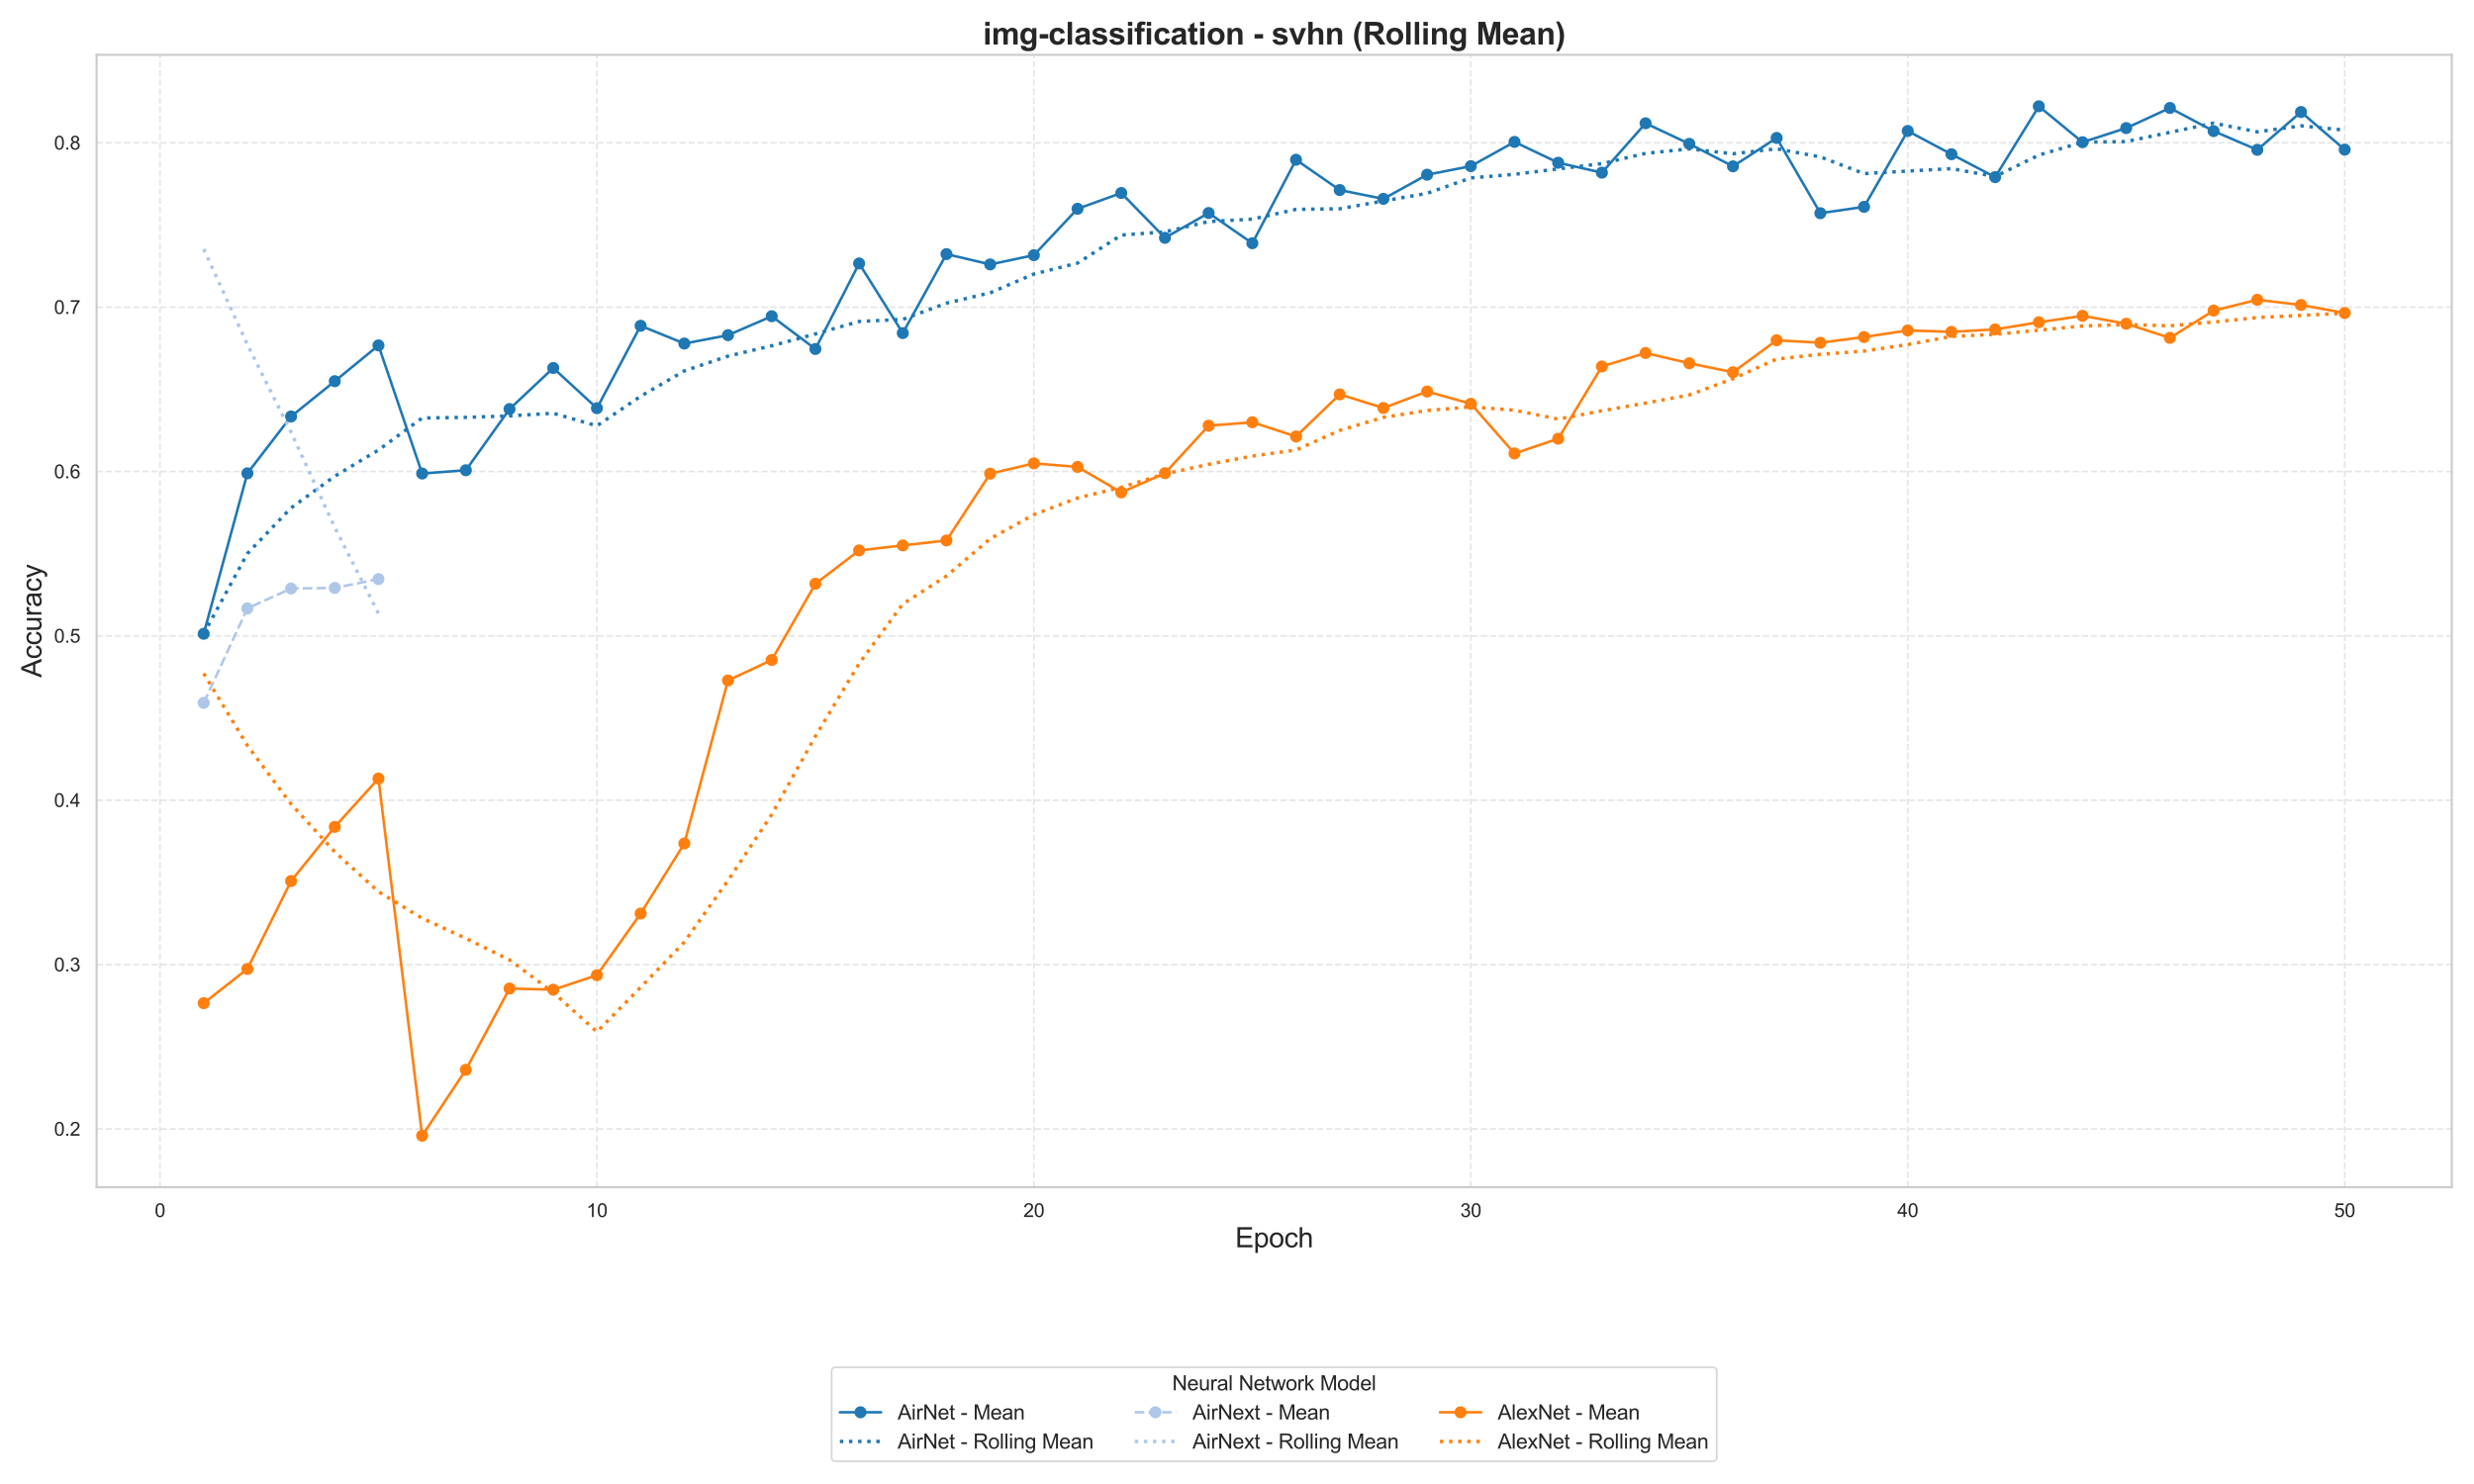 <?xml version="1.0" encoding="utf-8" standalone="no"?>
<!DOCTYPE svg PUBLIC "-//W3C//DTD SVG 1.1//EN"
  "http://www.w3.org/Graphics/SVG/1.1/DTD/svg11.dtd">
<svg xmlns:xlink="http://www.w3.org/1999/xlink" width="1440pt" height="864pt" viewBox="0 0 1440 864" xmlns="http://www.w3.org/2000/svg" version="1.1">
 <defs>
  <style type="text/css">*{stroke-linejoin: round; stroke-linecap: butt}</style>
 </defs>
 <g id="figure_1">
  <g id="patch_1">
   <path d="M 0 864 
L 1440 864 
L 1440 0 
L 0 0 
z
" style="fill: #ffffff"/>
  </g>
  <g id="axes_1">
   <g id="patch_2">
    <path d="M 56.25 691.192 
L 1427.04 691.192 
L 1427.04 31.92 
L 56.25 31.92 
z
" style="fill: #ffffff"/>
   </g>
   <g id="matplotlib.axis_1">
    <g id="xtick_1">
     <g id="line2d_1">
      <path d="M 93.127 691.192 
L 93.127 31.92 
" clip-path="url(#p798c09dd71)" style="fill: none; stroke-dasharray: 3.7,1.6; stroke-dashoffset: 0; stroke: #cccccc; stroke-opacity: 0.5"/>
     </g>
     <g id="text_1">
      <!-- 0 -->
      <g style="fill: #262626" transform="translate(90.068 708.565) scale(0.11 -0.11)">
       <defs>
        <path id="ArialMT-30" d="M 266 2259 
Q 266 3072 433 3567 
Q 600 4063 929 4331 
Q 1259 4600 1759 4600 
Q 2128 4600 2406 4451 
Q 2684 4303 2865 4023 
Q 3047 3744 3150 3342 
Q 3253 2941 3253 2259 
Q 3253 1453 3087 958 
Q 2922 463 2592 192 
Q 2263 -78 1759 -78 
Q 1097 -78 719 397 
Q 266 969 266 2259 
z
M 844 2259 
Q 844 1131 1108 757 
Q 1372 384 1759 384 
Q 2147 384 2411 759 
Q 2675 1134 2675 2259 
Q 2675 3391 2411 3762 
Q 2147 4134 1753 4134 
Q 1366 4134 1134 3806 
Q 844 3388 844 2259 
z
" transform="scale(0.016)"/>
       </defs>
       <use xlink:href="#ArialMT-30"/>
      </g>
     </g>
    </g>
    <g id="xtick_2">
     <g id="line2d_2">
      <path d="M 347.448 691.192 
L 347.448 31.92 
" clip-path="url(#p798c09dd71)" style="fill: none; stroke-dasharray: 3.7,1.6; stroke-dashoffset: 0; stroke: #cccccc; stroke-opacity: 0.5"/>
     </g>
     <g id="text_2">
      <!-- 10 -->
      <g style="fill: #262626" transform="translate(341.33 708.565) scale(0.11 -0.11)">
       <defs>
        <path id="ArialMT-31" d="M 2384 0 
L 1822 0 
L 1822 3584 
Q 1619 3391 1289 3197 
Q 959 3003 697 2906 
L 697 3450 
Q 1169 3672 1522 3987 
Q 1875 4303 2022 4600 
L 2384 4600 
L 2384 0 
z
" transform="scale(0.016)"/>
       </defs>
       <use xlink:href="#ArialMT-31"/>
       <use xlink:href="#ArialMT-30" transform="translate(55.615 0)"/>
      </g>
     </g>
    </g>
    <g id="xtick_3">
     <g id="line2d_3">
      <path d="M 601.768 691.192 
L 601.768 31.92 
" clip-path="url(#p798c09dd71)" style="fill: none; stroke-dasharray: 3.7,1.6; stroke-dashoffset: 0; stroke: #cccccc; stroke-opacity: 0.5"/>
     </g>
     <g id="text_3">
      <!-- 20 -->
      <g style="fill: #262626" transform="translate(595.651 708.565) scale(0.11 -0.11)">
       <defs>
        <path id="ArialMT-32" d="M 3222 541 
L 3222 0 
L 194 0 
Q 188 203 259 391 
Q 375 700 629 1000 
Q 884 1300 1366 1694 
Q 2113 2306 2375 2664 
Q 2638 3022 2638 3341 
Q 2638 3675 2398 3904 
Q 2159 4134 1775 4134 
Q 1369 4134 1125 3890 
Q 881 3647 878 3216 
L 300 3275 
Q 359 3922 746 4261 
Q 1134 4600 1788 4600 
Q 2447 4600 2831 4234 
Q 3216 3869 3216 3328 
Q 3216 3053 3103 2787 
Q 2991 2522 2730 2228 
Q 2469 1934 1863 1422 
Q 1356 997 1212 845 
Q 1069 694 975 541 
L 3222 541 
z
" transform="scale(0.016)"/>
       </defs>
       <use xlink:href="#ArialMT-32"/>
       <use xlink:href="#ArialMT-30" transform="translate(55.615 0)"/>
      </g>
     </g>
    </g>
    <g id="xtick_4">
     <g id="line2d_4">
      <path d="M 856.089 691.192 
L 856.089 31.92 
" clip-path="url(#p798c09dd71)" style="fill: none; stroke-dasharray: 3.7,1.6; stroke-dashoffset: 0; stroke: #cccccc; stroke-opacity: 0.5"/>
     </g>
     <g id="text_4">
      <!-- 30 -->
      <g style="fill: #262626" transform="translate(849.972 708.565) scale(0.11 -0.11)">
       <defs>
        <path id="ArialMT-33" d="M 269 1209 
L 831 1284 
Q 928 806 1161 595 
Q 1394 384 1728 384 
Q 2125 384 2398 659 
Q 2672 934 2672 1341 
Q 2672 1728 2419 1979 
Q 2166 2231 1775 2231 
Q 1616 2231 1378 2169 
L 1441 2663 
Q 1497 2656 1531 2656 
Q 1891 2656 2178 2843 
Q 2466 3031 2466 3422 
Q 2466 3731 2256 3934 
Q 2047 4138 1716 4138 
Q 1388 4138 1169 3931 
Q 950 3725 888 3313 
L 325 3413 
Q 428 3978 793 4289 
Q 1159 4600 1703 4600 
Q 2078 4600 2393 4439 
Q 2709 4278 2876 4000 
Q 3044 3722 3044 3409 
Q 3044 3113 2884 2869 
Q 2725 2625 2413 2481 
Q 2819 2388 3044 2092 
Q 3269 1797 3269 1353 
Q 3269 753 2831 336 
Q 2394 -81 1725 -81 
Q 1122 -81 723 278 
Q 325 638 269 1209 
z
" transform="scale(0.016)"/>
       </defs>
       <use xlink:href="#ArialMT-33"/>
       <use xlink:href="#ArialMT-30" transform="translate(55.615 0)"/>
      </g>
     </g>
    </g>
    <g id="xtick_5">
     <g id="line2d_5">
      <path d="M 1110.41 691.192 
L 1110.41 31.92 
" clip-path="url(#p798c09dd71)" style="fill: none; stroke-dasharray: 3.7,1.6; stroke-dashoffset: 0; stroke: #cccccc; stroke-opacity: 0.5"/>
     </g>
     <g id="text_5">
      <!-- 40 -->
      <g style="fill: #262626" transform="translate(1104.293 708.565) scale(0.11 -0.11)">
       <defs>
        <path id="ArialMT-34" d="M 2069 0 
L 2069 1097 
L 81 1097 
L 81 1613 
L 2172 4581 
L 2631 4581 
L 2631 1613 
L 3250 1613 
L 3250 1097 
L 2631 1097 
L 2631 0 
L 2069 0 
z
M 2069 1613 
L 2069 3678 
L 634 1613 
L 2069 1613 
z
" transform="scale(0.016)"/>
       </defs>
       <use xlink:href="#ArialMT-34"/>
       <use xlink:href="#ArialMT-30" transform="translate(55.615 0)"/>
      </g>
     </g>
    </g>
    <g id="xtick_6">
     <g id="line2d_6">
      <path d="M 1364.731 691.192 
L 1364.731 31.92 
" clip-path="url(#p798c09dd71)" style="fill: none; stroke-dasharray: 3.7,1.6; stroke-dashoffset: 0; stroke: #cccccc; stroke-opacity: 0.5"/>
     </g>
     <g id="text_6">
      <!-- 50 -->
      <g style="fill: #262626" transform="translate(1358.614 708.565) scale(0.11 -0.11)">
       <defs>
        <path id="ArialMT-35" d="M 266 1200 
L 856 1250 
Q 922 819 1161 601 
Q 1400 384 1738 384 
Q 2144 384 2425 690 
Q 2706 997 2706 1503 
Q 2706 1984 2436 2262 
Q 2166 2541 1728 2541 
Q 1456 2541 1237 2417 
Q 1019 2294 894 2097 
L 366 2166 
L 809 4519 
L 3088 4519 
L 3088 3981 
L 1259 3981 
L 1013 2750 
Q 1425 3038 1878 3038 
Q 2478 3038 2890 2622 
Q 3303 2206 3303 1553 
Q 3303 931 2941 478 
Q 2500 -78 1738 -78 
Q 1113 -78 717 272 
Q 322 622 266 1200 
z
" transform="scale(0.016)"/>
       </defs>
       <use xlink:href="#ArialMT-35"/>
       <use xlink:href="#ArialMT-30" transform="translate(55.615 0)"/>
      </g>
     </g>
    </g>
    <g id="text_7">
     <!-- Epoch -->
     <g style="fill: #262626" transform="translate(718.962 726.204) scale(0.16 -0.16)">
      <defs>
       <path id="ArialMT-45" d="M 506 0 
L 506 4581 
L 3819 4581 
L 3819 4041 
L 1113 4041 
L 1113 2638 
L 3647 2638 
L 3647 2100 
L 1113 2100 
L 1113 541 
L 3925 541 
L 3925 0 
L 506 0 
z
" transform="scale(0.016)"/>
       <path id="ArialMT-70" d="M 422 -1272 
L 422 3319 
L 934 3319 
L 934 2888 
Q 1116 3141 1344 3267 
Q 1572 3394 1897 3394 
Q 2322 3394 2647 3175 
Q 2972 2956 3137 2557 
Q 3303 2159 3303 1684 
Q 3303 1175 3120 767 
Q 2938 359 2589 142 
Q 2241 -75 1856 -75 
Q 1575 -75 1351 44 
Q 1128 163 984 344 
L 984 -1272 
L 422 -1272 
z
M 931 1641 
Q 931 1000 1190 694 
Q 1450 388 1819 388 
Q 2194 388 2461 705 
Q 2728 1022 2728 1688 
Q 2728 2322 2467 2637 
Q 2206 2953 1844 2953 
Q 1484 2953 1207 2617 
Q 931 2281 931 1641 
z
" transform="scale(0.016)"/>
       <path id="ArialMT-6f" d="M 213 1659 
Q 213 2581 725 3025 
Q 1153 3394 1769 3394 
Q 2453 3394 2887 2945 
Q 3322 2497 3322 1706 
Q 3322 1066 3130 698 
Q 2938 331 2570 128 
Q 2203 -75 1769 -75 
Q 1072 -75 642 372 
Q 213 819 213 1659 
z
M 791 1659 
Q 791 1022 1069 705 
Q 1347 388 1769 388 
Q 2188 388 2466 706 
Q 2744 1025 2744 1678 
Q 2744 2294 2464 2611 
Q 2184 2928 1769 2928 
Q 1347 2928 1069 2612 
Q 791 2297 791 1659 
z
" transform="scale(0.016)"/>
       <path id="ArialMT-63" d="M 2588 1216 
L 3141 1144 
Q 3050 572 2676 248 
Q 2303 -75 1759 -75 
Q 1078 -75 664 370 
Q 250 816 250 1647 
Q 250 2184 428 2587 
Q 606 2991 970 3192 
Q 1334 3394 1763 3394 
Q 2303 3394 2647 3120 
Q 2991 2847 3088 2344 
L 2541 2259 
Q 2463 2594 2264 2762 
Q 2066 2931 1784 2931 
Q 1359 2931 1093 2626 
Q 828 2322 828 1663 
Q 828 994 1084 691 
Q 1341 388 1753 388 
Q 2084 388 2306 591 
Q 2528 794 2588 1216 
z
" transform="scale(0.016)"/>
       <path id="ArialMT-68" d="M 422 0 
L 422 4581 
L 984 4581 
L 984 2938 
Q 1378 3394 1978 3394 
Q 2347 3394 2619 3248 
Q 2891 3103 3008 2847 
Q 3125 2591 3125 2103 
L 3125 0 
L 2563 0 
L 2563 2103 
Q 2563 2525 2380 2717 
Q 2197 2909 1863 2909 
Q 1613 2909 1392 2779 
Q 1172 2650 1078 2428 
Q 984 2206 984 1816 
L 984 0 
L 422 0 
z
" transform="scale(0.016)"/>
      </defs>
      <use xlink:href="#ArialMT-45"/>
      <use xlink:href="#ArialMT-70" transform="translate(66.699 0)"/>
      <use xlink:href="#ArialMT-6f" transform="translate(122.314 0)"/>
      <use xlink:href="#ArialMT-63" transform="translate(177.93 0)"/>
      <use xlink:href="#ArialMT-68" transform="translate(227.93 0)"/>
     </g>
    </g>
   </g>
   <g id="matplotlib.axis_2">
    <g id="ytick_1">
     <g id="line2d_7">
      <path d="M 56.25 657.277 
L 1427.04 657.277 
" clip-path="url(#p798c09dd71)" style="fill: none; stroke-dasharray: 3.7,1.6; stroke-dashoffset: 0; stroke: #cccccc; stroke-opacity: 0.5"/>
     </g>
     <g id="text_8">
      <!-- 0.2 -->
      <g style="fill: #262626" transform="translate(31.46 661.214) scale(0.11 -0.11)">
       <defs>
        <path id="ArialMT-2e" d="M 581 0 
L 581 641 
L 1222 641 
L 1222 0 
L 581 0 
z
" transform="scale(0.016)"/>
       </defs>
       <use xlink:href="#ArialMT-30"/>
       <use xlink:href="#ArialMT-2e" transform="translate(55.615 0)"/>
       <use xlink:href="#ArialMT-32" transform="translate(83.398 0)"/>
      </g>
     </g>
    </g>
    <g id="ytick_2">
     <g id="line2d_8">
      <path d="M 56.25 561.586 
L 1427.04 561.586 
" clip-path="url(#p798c09dd71)" style="fill: none; stroke-dasharray: 3.7,1.6; stroke-dashoffset: 0; stroke: #cccccc; stroke-opacity: 0.5"/>
     </g>
     <g id="text_9">
      <!-- 0.3 -->
      <g style="fill: #262626" transform="translate(31.46 565.523) scale(0.11 -0.11)">
       <use xlink:href="#ArialMT-30"/>
       <use xlink:href="#ArialMT-2e" transform="translate(55.615 0)"/>
       <use xlink:href="#ArialMT-33" transform="translate(83.398 0)"/>
      </g>
     </g>
    </g>
    <g id="ytick_3">
     <g id="line2d_9">
      <path d="M 56.25 465.895 
L 1427.04 465.895 
" clip-path="url(#p798c09dd71)" style="fill: none; stroke-dasharray: 3.7,1.6; stroke-dashoffset: 0; stroke: #cccccc; stroke-opacity: 0.5"/>
     </g>
     <g id="text_10">
      <!-- 0.4 -->
      <g style="fill: #262626" transform="translate(31.46 469.831) scale(0.11 -0.11)">
       <use xlink:href="#ArialMT-30"/>
       <use xlink:href="#ArialMT-2e" transform="translate(55.615 0)"/>
       <use xlink:href="#ArialMT-34" transform="translate(83.398 0)"/>
      </g>
     </g>
    </g>
    <g id="ytick_4">
     <g id="line2d_10">
      <path d="M 56.25 370.203 
L 1427.04 370.203 
" clip-path="url(#p798c09dd71)" style="fill: none; stroke-dasharray: 3.7,1.6; stroke-dashoffset: 0; stroke: #cccccc; stroke-opacity: 0.5"/>
     </g>
     <g id="text_11">
      <!-- 0.5 -->
      <g style="fill: #262626" transform="translate(31.46 374.14) scale(0.11 -0.11)">
       <use xlink:href="#ArialMT-30"/>
       <use xlink:href="#ArialMT-2e" transform="translate(55.615 0)"/>
       <use xlink:href="#ArialMT-35" transform="translate(83.398 0)"/>
      </g>
     </g>
    </g>
    <g id="ytick_5">
     <g id="line2d_11">
      <path d="M 56.25 274.512 
L 1427.04 274.512 
" clip-path="url(#p798c09dd71)" style="fill: none; stroke-dasharray: 3.7,1.6; stroke-dashoffset: 0; stroke: #cccccc; stroke-opacity: 0.5"/>
     </g>
     <g id="text_12">
      <!-- 0.6 -->
      <g style="fill: #262626" transform="translate(31.46 278.449) scale(0.11 -0.11)">
       <defs>
        <path id="ArialMT-36" d="M 3184 3459 
L 2625 3416 
Q 2550 3747 2413 3897 
Q 2184 4138 1850 4138 
Q 1581 4138 1378 3988 
Q 1113 3794 959 3422 
Q 806 3050 800 2363 
Q 1003 2672 1297 2822 
Q 1591 2972 1913 2972 
Q 2475 2972 2870 2558 
Q 3266 2144 3266 1488 
Q 3266 1056 3080 686 
Q 2894 316 2569 119 
Q 2244 -78 1831 -78 
Q 1128 -78 684 439 
Q 241 956 241 2144 
Q 241 3472 731 4075 
Q 1159 4600 1884 4600 
Q 2425 4600 2770 4297 
Q 3116 3994 3184 3459 
z
M 888 1484 
Q 888 1194 1011 928 
Q 1134 663 1356 523 
Q 1578 384 1822 384 
Q 2178 384 2434 671 
Q 2691 959 2691 1453 
Q 2691 1928 2437 2201 
Q 2184 2475 1800 2475 
Q 1419 2475 1153 2201 
Q 888 1928 888 1484 
z
" transform="scale(0.016)"/>
       </defs>
       <use xlink:href="#ArialMT-30"/>
       <use xlink:href="#ArialMT-2e" transform="translate(55.615 0)"/>
       <use xlink:href="#ArialMT-36" transform="translate(83.398 0)"/>
      </g>
     </g>
    </g>
    <g id="ytick_6">
     <g id="line2d_12">
      <path d="M 56.25 178.821 
L 1427.04 178.821 
" clip-path="url(#p798c09dd71)" style="fill: none; stroke-dasharray: 3.7,1.6; stroke-dashoffset: 0; stroke: #cccccc; stroke-opacity: 0.5"/>
     </g>
     <g id="text_13">
      <!-- 0.7 -->
      <g style="fill: #262626" transform="translate(31.46 182.758) scale(0.11 -0.11)">
       <defs>
        <path id="ArialMT-37" d="M 303 3981 
L 303 4522 
L 3269 4522 
L 3269 4084 
Q 2831 3619 2401 2847 
Q 1972 2075 1738 1259 
Q 1569 684 1522 0 
L 944 0 
Q 953 541 1156 1306 
Q 1359 2072 1739 2783 
Q 2119 3494 2547 3981 
L 303 3981 
z
" transform="scale(0.016)"/>
       </defs>
       <use xlink:href="#ArialMT-30"/>
       <use xlink:href="#ArialMT-2e" transform="translate(55.615 0)"/>
       <use xlink:href="#ArialMT-37" transform="translate(83.398 0)"/>
      </g>
     </g>
    </g>
    <g id="ytick_7">
     <g id="line2d_13">
      <path d="M 56.25 83.13 
L 1427.04 83.13 
" clip-path="url(#p798c09dd71)" style="fill: none; stroke-dasharray: 3.7,1.6; stroke-dashoffset: 0; stroke: #cccccc; stroke-opacity: 0.5"/>
     </g>
     <g id="text_14">
      <!-- 0.8 -->
      <g style="fill: #262626" transform="translate(31.46 87.067) scale(0.11 -0.11)">
       <defs>
        <path id="ArialMT-38" d="M 1131 2484 
Q 781 2613 612 2850 
Q 444 3088 444 3419 
Q 444 3919 803 4259 
Q 1163 4600 1759 4600 
Q 2359 4600 2725 4251 
Q 3091 3903 3091 3403 
Q 3091 3084 2923 2848 
Q 2756 2613 2416 2484 
Q 2838 2347 3058 2040 
Q 3278 1734 3278 1309 
Q 3278 722 2862 322 
Q 2447 -78 1769 -78 
Q 1091 -78 675 323 
Q 259 725 259 1325 
Q 259 1772 486 2073 
Q 713 2375 1131 2484 
z
M 1019 3438 
Q 1019 3113 1228 2906 
Q 1438 2700 1772 2700 
Q 2097 2700 2305 2904 
Q 2513 3109 2513 3406 
Q 2513 3716 2298 3927 
Q 2084 4138 1766 4138 
Q 1444 4138 1231 3931 
Q 1019 3725 1019 3438 
z
M 838 1322 
Q 838 1081 952 856 
Q 1066 631 1291 507 
Q 1516 384 1775 384 
Q 2178 384 2440 643 
Q 2703 903 2703 1303 
Q 2703 1709 2433 1975 
Q 2163 2241 1756 2241 
Q 1359 2241 1098 1978 
Q 838 1716 838 1322 
z
" transform="scale(0.016)"/>
       </defs>
       <use xlink:href="#ArialMT-30"/>
       <use xlink:href="#ArialMT-2e" transform="translate(55.615 0)"/>
       <use xlink:href="#ArialMT-38" transform="translate(83.398 0)"/>
      </g>
     </g>
    </g>
    <g id="text_15">
     <!-- Accuracy -->
     <g style="fill: #262626" transform="translate(24.093 394.453) rotate(-90) scale(0.16 -0.16)">
      <defs>
       <path id="ArialMT-41" d="M -9 0 
L 1750 4581 
L 2403 4581 
L 4278 0 
L 3588 0 
L 3053 1388 
L 1138 1388 
L 634 0 
L -9 0 
z
M 1313 1881 
L 2866 1881 
L 2388 3150 
Q 2169 3728 2063 4100 
Q 1975 3659 1816 3225 
L 1313 1881 
z
" transform="scale(0.016)"/>
       <path id="ArialMT-75" d="M 2597 0 
L 2597 488 
Q 2209 -75 1544 -75 
Q 1250 -75 995 37 
Q 741 150 617 320 
Q 494 491 444 738 
Q 409 903 409 1263 
L 409 3319 
L 972 3319 
L 972 1478 
Q 972 1038 1006 884 
Q 1059 663 1231 536 
Q 1403 409 1656 409 
Q 1909 409 2131 539 
Q 2353 669 2445 892 
Q 2538 1116 2538 1541 
L 2538 3319 
L 3100 3319 
L 3100 0 
L 2597 0 
z
" transform="scale(0.016)"/>
       <path id="ArialMT-72" d="M 416 0 
L 416 3319 
L 922 3319 
L 922 2816 
Q 1116 3169 1280 3281 
Q 1444 3394 1641 3394 
Q 1925 3394 2219 3213 
L 2025 2691 
Q 1819 2813 1613 2813 
Q 1428 2813 1281 2702 
Q 1134 2591 1072 2394 
Q 978 2094 978 1738 
L 978 0 
L 416 0 
z
" transform="scale(0.016)"/>
       <path id="ArialMT-61" d="M 2588 409 
Q 2275 144 1986 34 
Q 1697 -75 1366 -75 
Q 819 -75 525 192 
Q 231 459 231 875 
Q 231 1119 342 1320 
Q 453 1522 633 1644 
Q 813 1766 1038 1828 
Q 1203 1872 1538 1913 
Q 2219 1994 2541 2106 
Q 2544 2222 2544 2253 
Q 2544 2597 2384 2738 
Q 2169 2928 1744 2928 
Q 1347 2928 1158 2789 
Q 969 2650 878 2297 
L 328 2372 
Q 403 2725 575 2942 
Q 747 3159 1072 3276 
Q 1397 3394 1825 3394 
Q 2250 3394 2515 3294 
Q 2781 3194 2906 3042 
Q 3031 2891 3081 2659 
Q 3109 2516 3109 2141 
L 3109 1391 
Q 3109 606 3145 398 
Q 3181 191 3288 0 
L 2700 0 
Q 2613 175 2588 409 
z
M 2541 1666 
Q 2234 1541 1622 1453 
Q 1275 1403 1131 1340 
Q 988 1278 909 1158 
Q 831 1038 831 891 
Q 831 666 1001 516 
Q 1172 366 1500 366 
Q 1825 366 2078 508 
Q 2331 650 2450 897 
Q 2541 1088 2541 1459 
L 2541 1666 
z
" transform="scale(0.016)"/>
       <path id="ArialMT-79" d="M 397 -1278 
L 334 -750 
Q 519 -800 656 -800 
Q 844 -800 956 -737 
Q 1069 -675 1141 -563 
Q 1194 -478 1313 -144 
Q 1328 -97 1363 -6 
L 103 3319 
L 709 3319 
L 1400 1397 
Q 1534 1031 1641 628 
Q 1738 1016 1872 1384 
L 2581 3319 
L 3144 3319 
L 1881 -56 
Q 1678 -603 1566 -809 
Q 1416 -1088 1222 -1217 
Q 1028 -1347 759 -1347 
Q 597 -1347 397 -1278 
z
" transform="scale(0.016)"/>
      </defs>
      <use xlink:href="#ArialMT-41"/>
      <use xlink:href="#ArialMT-63" transform="translate(66.699 0)"/>
      <use xlink:href="#ArialMT-63" transform="translate(116.699 0)"/>
      <use xlink:href="#ArialMT-75" transform="translate(166.699 0)"/>
      <use xlink:href="#ArialMT-72" transform="translate(222.314 0)"/>
      <use xlink:href="#ArialMT-61" transform="translate(255.615 0)"/>
      <use xlink:href="#ArialMT-63" transform="translate(311.23 0)"/>
      <use xlink:href="#ArialMT-79" transform="translate(361.23 0)"/>
     </g>
    </g>
   </g>
   <g id="line2d_14">
    <path d="M 118.559 369.001 
L 143.991 275.577 
L 169.423 242.47 
L 194.855 221.946 
L 220.287 201.103 
L 245.719 275.696 
L 271.151 273.784 
L 296.583 238.147 
L 322.015 214.253 
L 347.448 237.669 
L 372.88 189.661 
L 398.312 200.009 
L 423.744 195.138 
L 449.176 184.111 
L 474.608 203.189 
L 500.04 153.38 
L 525.472 193.925 
L 550.904 147.94 
L 576.336 153.95 
L 601.768 148.565 
L 627.201 121.547 
L 652.633 112.375 
L 678.065 138.456 
L 703.497 124.01 
L 728.929 141.617 
L 754.361 93.022 
L 779.793 110.648 
L 805.225 115.776 
L 830.657 101.715 
L 856.089 96.734 
L 881.522 82.619 
L 906.954 94.749 
L 932.386 100.521 
L 957.818 71.775 
L 983.25 83.74 
L 1008.682 96.845 
L 1034.114 80.303 
L 1059.546 124.12 
L 1084.978 120.426 
L 1110.41 76.26 
L 1135.842 89.787 
L 1161.275 103.131 
L 1186.707 61.887 
L 1212.139 82.803 
L 1237.571 74.569 
L 1263.003 62.861 
L 1288.435 76.333 
L 1313.867 87.232 
L 1339.299 65.214 
L 1364.731 87.104 
" clip-path="url(#p798c09dd71)" style="fill: none; stroke: #1f77b4; stroke-width: 1.5; stroke-linecap: round"/>
    <defs>
     <path id="m7752c889ad" d="M 0 3 
C 0.796 3 1.559 2.684 2.121 2.121 
C 2.684 1.559 3 0.796 3 0 
C 3 -0.796 2.684 -1.559 2.121 -2.121 
C 1.559 -2.684 0.796 -3 0 -3 
C -0.796 -3 -1.559 -2.684 -2.121 -2.121 
C -2.684 -1.559 -3 -0.796 -3 0 
C -3 0.796 -2.684 1.559 -2.121 2.121 
C -1.559 2.684 -0.796 3 0 3 
z
" style="stroke: #1f77b4"/>
    </defs>
    <g clip-path="url(#p798c09dd71)">
     <use xlink:href="#m7752c889ad" x="118.559" y="369.001" style="fill: #1f77b4; stroke: #1f77b4"/>
     <use xlink:href="#m7752c889ad" x="143.991" y="275.577" style="fill: #1f77b4; stroke: #1f77b4"/>
     <use xlink:href="#m7752c889ad" x="169.423" y="242.47" style="fill: #1f77b4; stroke: #1f77b4"/>
     <use xlink:href="#m7752c889ad" x="194.855" y="221.946" style="fill: #1f77b4; stroke: #1f77b4"/>
     <use xlink:href="#m7752c889ad" x="220.287" y="201.103" style="fill: #1f77b4; stroke: #1f77b4"/>
     <use xlink:href="#m7752c889ad" x="245.719" y="275.696" style="fill: #1f77b4; stroke: #1f77b4"/>
     <use xlink:href="#m7752c889ad" x="271.151" y="273.784" style="fill: #1f77b4; stroke: #1f77b4"/>
     <use xlink:href="#m7752c889ad" x="296.583" y="238.147" style="fill: #1f77b4; stroke: #1f77b4"/>
     <use xlink:href="#m7752c889ad" x="322.015" y="214.253" style="fill: #1f77b4; stroke: #1f77b4"/>
     <use xlink:href="#m7752c889ad" x="347.448" y="237.669" style="fill: #1f77b4; stroke: #1f77b4"/>
     <use xlink:href="#m7752c889ad" x="372.88" y="189.661" style="fill: #1f77b4; stroke: #1f77b4"/>
     <use xlink:href="#m7752c889ad" x="398.312" y="200.009" style="fill: #1f77b4; stroke: #1f77b4"/>
     <use xlink:href="#m7752c889ad" x="423.744" y="195.138" style="fill: #1f77b4; stroke: #1f77b4"/>
     <use xlink:href="#m7752c889ad" x="449.176" y="184.111" style="fill: #1f77b4; stroke: #1f77b4"/>
     <use xlink:href="#m7752c889ad" x="474.608" y="203.189" style="fill: #1f77b4; stroke: #1f77b4"/>
     <use xlink:href="#m7752c889ad" x="500.04" y="153.38" style="fill: #1f77b4; stroke: #1f77b4"/>
     <use xlink:href="#m7752c889ad" x="525.472" y="193.925" style="fill: #1f77b4; stroke: #1f77b4"/>
     <use xlink:href="#m7752c889ad" x="550.904" y="147.94" style="fill: #1f77b4; stroke: #1f77b4"/>
     <use xlink:href="#m7752c889ad" x="576.336" y="153.95" style="fill: #1f77b4; stroke: #1f77b4"/>
     <use xlink:href="#m7752c889ad" x="601.768" y="148.565" style="fill: #1f77b4; stroke: #1f77b4"/>
     <use xlink:href="#m7752c889ad" x="627.201" y="121.547" style="fill: #1f77b4; stroke: #1f77b4"/>
     <use xlink:href="#m7752c889ad" x="652.633" y="112.375" style="fill: #1f77b4; stroke: #1f77b4"/>
     <use xlink:href="#m7752c889ad" x="678.065" y="138.456" style="fill: #1f77b4; stroke: #1f77b4"/>
     <use xlink:href="#m7752c889ad" x="703.497" y="124.01" style="fill: #1f77b4; stroke: #1f77b4"/>
     <use xlink:href="#m7752c889ad" x="728.929" y="141.617" style="fill: #1f77b4; stroke: #1f77b4"/>
     <use xlink:href="#m7752c889ad" x="754.361" y="93.022" style="fill: #1f77b4; stroke: #1f77b4"/>
     <use xlink:href="#m7752c889ad" x="779.793" y="110.648" style="fill: #1f77b4; stroke: #1f77b4"/>
     <use xlink:href="#m7752c889ad" x="805.225" y="115.776" style="fill: #1f77b4; stroke: #1f77b4"/>
     <use xlink:href="#m7752c889ad" x="830.657" y="101.715" style="fill: #1f77b4; stroke: #1f77b4"/>
     <use xlink:href="#m7752c889ad" x="856.089" y="96.734" style="fill: #1f77b4; stroke: #1f77b4"/>
     <use xlink:href="#m7752c889ad" x="881.522" y="82.619" style="fill: #1f77b4; stroke: #1f77b4"/>
     <use xlink:href="#m7752c889ad" x="906.954" y="94.749" style="fill: #1f77b4; stroke: #1f77b4"/>
     <use xlink:href="#m7752c889ad" x="932.386" y="100.521" style="fill: #1f77b4; stroke: #1f77b4"/>
     <use xlink:href="#m7752c889ad" x="957.818" y="71.775" style="fill: #1f77b4; stroke: #1f77b4"/>
     <use xlink:href="#m7752c889ad" x="983.25" y="83.74" style="fill: #1f77b4; stroke: #1f77b4"/>
     <use xlink:href="#m7752c889ad" x="1008.682" y="96.845" style="fill: #1f77b4; stroke: #1f77b4"/>
     <use xlink:href="#m7752c889ad" x="1034.114" y="80.303" style="fill: #1f77b4; stroke: #1f77b4"/>
     <use xlink:href="#m7752c889ad" x="1059.546" y="124.12" style="fill: #1f77b4; stroke: #1f77b4"/>
     <use xlink:href="#m7752c889ad" x="1084.978" y="120.426" style="fill: #1f77b4; stroke: #1f77b4"/>
     <use xlink:href="#m7752c889ad" x="1110.41" y="76.26" style="fill: #1f77b4; stroke: #1f77b4"/>
     <use xlink:href="#m7752c889ad" x="1135.842" y="89.787" style="fill: #1f77b4; stroke: #1f77b4"/>
     <use xlink:href="#m7752c889ad" x="1161.275" y="103.131" style="fill: #1f77b4; stroke: #1f77b4"/>
     <use xlink:href="#m7752c889ad" x="1186.707" y="61.887" style="fill: #1f77b4; stroke: #1f77b4"/>
     <use xlink:href="#m7752c889ad" x="1212.139" y="82.803" style="fill: #1f77b4; stroke: #1f77b4"/>
     <use xlink:href="#m7752c889ad" x="1237.571" y="74.569" style="fill: #1f77b4; stroke: #1f77b4"/>
     <use xlink:href="#m7752c889ad" x="1263.003" y="62.861" style="fill: #1f77b4; stroke: #1f77b4"/>
     <use xlink:href="#m7752c889ad" x="1288.435" y="76.333" style="fill: #1f77b4; stroke: #1f77b4"/>
     <use xlink:href="#m7752c889ad" x="1313.867" y="87.232" style="fill: #1f77b4; stroke: #1f77b4"/>
     <use xlink:href="#m7752c889ad" x="1339.299" y="65.214" style="fill: #1f77b4; stroke: #1f77b4"/>
     <use xlink:href="#m7752c889ad" x="1364.731" y="87.104" style="fill: #1f77b4; stroke: #1f77b4"/>
    </g>
   </g>
   <g id="line2d_15">
    <path d="M 118.559 369.001 
L 143.991 322.289 
L 169.423 295.683 
L 194.855 277.248 
L 220.287 262.019 
L 245.719 243.358 
L 271.151 243 
L 296.583 242.135 
L 322.015 240.597 
L 347.448 247.91 
L 372.88 230.703 
L 398.312 215.948 
L 423.744 207.346 
L 449.176 201.318 
L 474.608 194.422 
L 500.04 187.165 
L 525.472 185.949 
L 550.904 176.509 
L 576.336 170.477 
L 601.768 159.552 
L 627.201 153.185 
L 652.633 136.875 
L 678.065 134.979 
L 703.497 128.991 
L 728.929 127.601 
L 754.361 121.896 
L 779.793 121.551 
L 805.225 117.014 
L 830.657 112.556 
L 856.089 103.579 
L 881.522 101.498 
L 906.954 98.319 
L 932.386 95.268 
L 957.818 89.28 
L 983.25 86.681 
L 1008.682 89.526 
L 1034.114 86.637 
L 1059.546 91.357 
L 1084.978 101.087 
L 1110.41 99.591 
L 1135.842 98.179 
L 1161.275 102.745 
L 1186.707 90.298 
L 1212.139 82.773 
L 1237.571 82.435 
L 1263.003 77.05 
L 1288.435 71.691 
L 1313.867 76.76 
L 1339.299 73.242 
L 1364.731 75.749 
" clip-path="url(#p798c09dd71)" style="fill: none; stroke-dasharray: 2,3.3; stroke-dashoffset: 0; stroke: #1f77b4; stroke-width: 2"/>
   </g>
   <g id="line2d_16">
    <path d="M 118.559 409.222 
L 143.991 354.206 
L 169.423 342.638 
L 194.855 342.296 
L 220.287 337.157 
" clip-path="url(#p798c09dd71)" style="fill: none; stroke-dasharray: 5.55,2.4; stroke-dashoffset: 0; stroke: #aec7e8; stroke-width: 1.5"/>
    <defs>
     <path id="m0c8e66a0f0" d="M 0 3 
C 0.796 3 1.559 2.684 2.121 2.121 
C 2.684 1.559 3 0.796 3 0 
C 3 -0.796 2.684 -1.559 2.121 -2.121 
C 1.559 -2.684 0.796 -3 0 -3 
C -0.796 -3 -1.559 -2.684 -2.121 -2.121 
C -2.684 -1.559 -3 -0.796 -3 0 
C -3 0.796 -2.684 1.559 -2.121 2.121 
C -1.559 2.684 -0.796 3 0 3 
z
" style="stroke: #aec7e8"/>
    </defs>
    <g clip-path="url(#p798c09dd71)">
     <use xlink:href="#m0c8e66a0f0" x="118.559" y="409.222" style="fill: #aec7e8; stroke: #aec7e8"/>
     <use xlink:href="#m0c8e66a0f0" x="143.991" y="354.206" style="fill: #aec7e8; stroke: #aec7e8"/>
     <use xlink:href="#m0c8e66a0f0" x="169.423" y="342.638" style="fill: #aec7e8; stroke: #aec7e8"/>
     <use xlink:href="#m0c8e66a0f0" x="194.855" y="342.296" style="fill: #aec7e8; stroke: #aec7e8"/>
     <use xlink:href="#m0c8e66a0f0" x="220.287" y="337.157" style="fill: #aec7e8; stroke: #aec7e8"/>
    </g>
   </g>
   <g id="line2d_17">
    <path d="M 118.559 145.021 
L 143.991 200.595 
L 169.423 251.676 
L 194.855 307.093 
L 220.287 357.104 
" clip-path="url(#p798c09dd71)" style="fill: none; stroke-dasharray: 2,3.3; stroke-dashoffset: 0; stroke: #aec7e8; stroke-width: 2"/>
   </g>
   <g id="line2d_18">
    <path d="M 118.559 584.062 
L 143.991 564.139 
L 169.423 512.953 
L 194.855 481.414 
L 220.287 453.276 
L 245.719 661.225 
L 271.151 622.848 
L 296.583 575.521 
L 322.015 576.22 
L 347.448 567.765 
L 372.88 531.888 
L 398.312 491.086 
L 423.744 396.174 
L 449.176 384.245 
L 474.608 339.877 
L 500.04 320.468 
L 525.472 317.546 
L 550.904 314.661 
L 576.336 275.769 
L 601.768 269.778 
L 627.201 271.836 
L 652.633 286.705 
L 678.065 275.494 
L 703.497 247.833 
L 728.929 245.848 
L 754.361 254.118 
L 779.793 229.618 
L 805.225 237.54 
L 830.657 227.946 
L 856.089 235.077 
L 881.522 264.007 
L 906.954 255.423 
L 932.386 213.371 
L 957.818 205.523 
L 983.25 211.496 
L 1008.682 216.734 
L 1034.114 198.098 
L 1059.546 199.55 
L 1084.978 196.223 
L 1110.41 192.382 
L 1135.842 193.227 
L 1161.275 191.775 
L 1186.707 187.621 
L 1212.139 183.872 
L 1237.571 188.485 
L 1263.003 196.719 
L 1288.435 180.839 
L 1313.867 174.535 
L 1339.299 177.568 
L 1364.731 182.218 
" clip-path="url(#p798c09dd71)" style="fill: none; stroke: #ff7f0e; stroke-width: 1.5; stroke-linecap: round"/>
    <defs>
     <path id="m8f50147276" d="M 0 3 
C 0.796 3 1.559 2.684 2.121 2.121 
C 2.684 1.559 3 0.796 3 0 
C 3 -0.796 2.684 -1.559 2.121 -2.121 
C 1.559 -2.684 0.796 -3 0 -3 
C -0.796 -3 -1.559 -2.684 -2.121 -2.121 
C -2.684 -1.559 -3 -0.796 -3 0 
C -3 0.796 -2.684 1.559 -2.121 2.121 
C -1.559 2.684 -0.796 3 0 3 
z
" style="stroke: #ff7f0e"/>
    </defs>
    <g clip-path="url(#p798c09dd71)">
     <use xlink:href="#m8f50147276" x="118.559" y="584.062" style="fill: #ff7f0e; stroke: #ff7f0e"/>
     <use xlink:href="#m8f50147276" x="143.991" y="564.139" style="fill: #ff7f0e; stroke: #ff7f0e"/>
     <use xlink:href="#m8f50147276" x="169.423" y="512.953" style="fill: #ff7f0e; stroke: #ff7f0e"/>
     <use xlink:href="#m8f50147276" x="194.855" y="481.414" style="fill: #ff7f0e; stroke: #ff7f0e"/>
     <use xlink:href="#m8f50147276" x="220.287" y="453.276" style="fill: #ff7f0e; stroke: #ff7f0e"/>
     <use xlink:href="#m8f50147276" x="245.719" y="661.225" style="fill: #ff7f0e; stroke: #ff7f0e"/>
     <use xlink:href="#m8f50147276" x="271.151" y="622.848" style="fill: #ff7f0e; stroke: #ff7f0e"/>
     <use xlink:href="#m8f50147276" x="296.583" y="575.521" style="fill: #ff7f0e; stroke: #ff7f0e"/>
     <use xlink:href="#m8f50147276" x="322.015" y="576.22" style="fill: #ff7f0e; stroke: #ff7f0e"/>
     <use xlink:href="#m8f50147276" x="347.448" y="567.765" style="fill: #ff7f0e; stroke: #ff7f0e"/>
     <use xlink:href="#m8f50147276" x="372.88" y="531.888" style="fill: #ff7f0e; stroke: #ff7f0e"/>
     <use xlink:href="#m8f50147276" x="398.312" y="491.086" style="fill: #ff7f0e; stroke: #ff7f0e"/>
     <use xlink:href="#m8f50147276" x="423.744" y="396.174" style="fill: #ff7f0e; stroke: #ff7f0e"/>
     <use xlink:href="#m8f50147276" x="449.176" y="384.245" style="fill: #ff7f0e; stroke: #ff7f0e"/>
     <use xlink:href="#m8f50147276" x="474.608" y="339.877" style="fill: #ff7f0e; stroke: #ff7f0e"/>
     <use xlink:href="#m8f50147276" x="500.04" y="320.468" style="fill: #ff7f0e; stroke: #ff7f0e"/>
     <use xlink:href="#m8f50147276" x="525.472" y="317.546" style="fill: #ff7f0e; stroke: #ff7f0e"/>
     <use xlink:href="#m8f50147276" x="550.904" y="314.661" style="fill: #ff7f0e; stroke: #ff7f0e"/>
     <use xlink:href="#m8f50147276" x="576.336" y="275.769" style="fill: #ff7f0e; stroke: #ff7f0e"/>
     <use xlink:href="#m8f50147276" x="601.768" y="269.778" style="fill: #ff7f0e; stroke: #ff7f0e"/>
     <use xlink:href="#m8f50147276" x="627.201" y="271.836" style="fill: #ff7f0e; stroke: #ff7f0e"/>
     <use xlink:href="#m8f50147276" x="652.633" y="286.705" style="fill: #ff7f0e; stroke: #ff7f0e"/>
     <use xlink:href="#m8f50147276" x="678.065" y="275.494" style="fill: #ff7f0e; stroke: #ff7f0e"/>
     <use xlink:href="#m8f50147276" x="703.497" y="247.833" style="fill: #ff7f0e; stroke: #ff7f0e"/>
     <use xlink:href="#m8f50147276" x="728.929" y="245.848" style="fill: #ff7f0e; stroke: #ff7f0e"/>
     <use xlink:href="#m8f50147276" x="754.361" y="254.118" style="fill: #ff7f0e; stroke: #ff7f0e"/>
     <use xlink:href="#m8f50147276" x="779.793" y="229.618" style="fill: #ff7f0e; stroke: #ff7f0e"/>
     <use xlink:href="#m8f50147276" x="805.225" y="237.54" style="fill: #ff7f0e; stroke: #ff7f0e"/>
     <use xlink:href="#m8f50147276" x="830.657" y="227.946" style="fill: #ff7f0e; stroke: #ff7f0e"/>
     <use xlink:href="#m8f50147276" x="856.089" y="235.077" style="fill: #ff7f0e; stroke: #ff7f0e"/>
     <use xlink:href="#m8f50147276" x="881.522" y="264.007" style="fill: #ff7f0e; stroke: #ff7f0e"/>
     <use xlink:href="#m8f50147276" x="906.954" y="255.423" style="fill: #ff7f0e; stroke: #ff7f0e"/>
     <use xlink:href="#m8f50147276" x="932.386" y="213.371" style="fill: #ff7f0e; stroke: #ff7f0e"/>
     <use xlink:href="#m8f50147276" x="957.818" y="205.523" style="fill: #ff7f0e; stroke: #ff7f0e"/>
     <use xlink:href="#m8f50147276" x="983.25" y="211.496" style="fill: #ff7f0e; stroke: #ff7f0e"/>
     <use xlink:href="#m8f50147276" x="1008.682" y="216.734" style="fill: #ff7f0e; stroke: #ff7f0e"/>
     <use xlink:href="#m8f50147276" x="1034.114" y="198.098" style="fill: #ff7f0e; stroke: #ff7f0e"/>
     <use xlink:href="#m8f50147276" x="1059.546" y="199.55" style="fill: #ff7f0e; stroke: #ff7f0e"/>
     <use xlink:href="#m8f50147276" x="1084.978" y="196.223" style="fill: #ff7f0e; stroke: #ff7f0e"/>
     <use xlink:href="#m8f50147276" x="1110.41" y="192.382" style="fill: #ff7f0e; stroke: #ff7f0e"/>
     <use xlink:href="#m8f50147276" x="1135.842" y="193.227" style="fill: #ff7f0e; stroke: #ff7f0e"/>
     <use xlink:href="#m8f50147276" x="1161.275" y="191.775" style="fill: #ff7f0e; stroke: #ff7f0e"/>
     <use xlink:href="#m8f50147276" x="1186.707" y="187.621" style="fill: #ff7f0e; stroke: #ff7f0e"/>
     <use xlink:href="#m8f50147276" x="1212.139" y="183.872" style="fill: #ff7f0e; stroke: #ff7f0e"/>
     <use xlink:href="#m8f50147276" x="1237.571" y="188.485" style="fill: #ff7f0e; stroke: #ff7f0e"/>
     <use xlink:href="#m8f50147276" x="1263.003" y="196.719" style="fill: #ff7f0e; stroke: #ff7f0e"/>
     <use xlink:href="#m8f50147276" x="1288.435" y="180.839" style="fill: #ff7f0e; stroke: #ff7f0e"/>
     <use xlink:href="#m8f50147276" x="1313.867" y="174.535" style="fill: #ff7f0e; stroke: #ff7f0e"/>
     <use xlink:href="#m8f50147276" x="1339.299" y="177.568" style="fill: #ff7f0e; stroke: #ff7f0e"/>
     <use xlink:href="#m8f50147276" x="1364.731" y="182.218" style="fill: #ff7f0e; stroke: #ff7f0e"/>
    </g>
   </g>
   <g id="line2d_19">
    <path d="M 118.559 392.072 
L 143.991 434.058 
L 169.423 468.121 
L 194.855 495.945 
L 220.287 519.169 
L 245.719 534.601 
L 271.151 546.343 
L 296.583 558.857 
L 322.015 577.818 
L 347.448 600.716 
L 372.88 574.848 
L 398.312 548.496 
L 423.744 512.626 
L 449.176 474.232 
L 474.608 428.654 
L 500.04 386.37 
L 525.472 351.662 
L 550.904 335.36 
L 576.336 313.664 
L 601.768 299.644 
L 627.201 289.918 
L 652.633 283.75 
L 678.065 275.916 
L 703.497 270.329 
L 728.929 265.543 
L 754.361 261.999 
L 779.793 250.582 
L 805.225 242.991 
L 830.657 239.014 
L 856.089 236.86 
L 881.522 238.838 
L 906.954 243.999 
L 932.386 239.165 
L 957.818 234.68 
L 983.25 229.964 
L 1008.682 220.51 
L 1034.114 209.044 
L 1059.546 206.28 
L 1084.978 204.42 
L 1110.41 200.597 
L 1135.842 195.896 
L 1161.275 194.631 
L 1186.707 192.246 
L 1212.139 189.775 
L 1237.571 188.996 
L 1263.003 189.694 
L 1288.435 187.507 
L 1313.867 184.89 
L 1339.299 183.629 
L 1364.731 182.376 
" clip-path="url(#p798c09dd71)" style="fill: none; stroke-dasharray: 2,3.3; stroke-dashoffset: 0; stroke: #ff7f0e; stroke-width: 2"/>
   </g>
   <g id="patch_3">
    <path d="M 56.25 691.192 
L 56.25 31.92 
" style="fill: none; stroke: #cccccc; stroke-width: 1.25; stroke-linejoin: miter; stroke-linecap: square"/>
   </g>
   <g id="patch_4">
    <path d="M 1427.04 691.192 
L 1427.04 31.92 
" style="fill: none; stroke: #cccccc; stroke-width: 1.25; stroke-linejoin: miter; stroke-linecap: square"/>
   </g>
   <g id="patch_5">
    <path d="M 56.25 691.192 
L 1427.04 691.192 
" style="fill: none; stroke: #cccccc; stroke-width: 1.25; stroke-linejoin: miter; stroke-linecap: square"/>
   </g>
   <g id="patch_6">
    <path d="M 56.25 31.92 
L 1427.04 31.92 
" style="fill: none; stroke: #cccccc; stroke-width: 1.25; stroke-linejoin: miter; stroke-linecap: square"/>
   </g>
   <g id="text_16">
    <!-- img-classification - svhn (Rolling Mean) -->
    <g style="fill: #262626" transform="translate(572.14 25.92) scale(0.18 -0.18)">
     <defs>
      <path id="Arial-BoldMT-69" d="M 459 3769 
L 459 4581 
L 1338 4581 
L 1338 3769 
L 459 3769 
z
M 459 0 
L 459 3319 
L 1338 3319 
L 1338 0 
L 459 0 
z
" transform="scale(0.016)"/>
      <path id="Arial-BoldMT-6d" d="M 394 3319 
L 1203 3319 
L 1203 2866 
Q 1638 3394 2238 3394 
Q 2556 3394 2790 3262 
Q 3025 3131 3175 2866 
Q 3394 3131 3647 3262 
Q 3900 3394 4188 3394 
Q 4553 3394 4806 3245 
Q 5059 3097 5184 2809 
Q 5275 2597 5275 2122 
L 5275 0 
L 4397 0 
L 4397 1897 
Q 4397 2391 4306 2534 
Q 4184 2722 3931 2722 
Q 3747 2722 3584 2609 
Q 3422 2497 3350 2280 
Q 3278 2063 3278 1594 
L 3278 0 
L 2400 0 
L 2400 1819 
Q 2400 2303 2353 2443 
Q 2306 2584 2207 2653 
Q 2109 2722 1941 2722 
Q 1738 2722 1575 2612 
Q 1413 2503 1342 2297 
Q 1272 2091 1272 1613 
L 1272 0 
L 394 0 
L 394 3319 
z
" transform="scale(0.016)"/>
      <path id="Arial-BoldMT-67" d="M 378 -219 
L 1381 -341 
Q 1406 -516 1497 -581 
Q 1622 -675 1891 -675 
Q 2234 -675 2406 -572 
Q 2522 -503 2581 -350 
Q 2622 -241 2622 53 
L 2622 538 
Q 2228 0 1628 0 
Q 959 0 569 566 
Q 263 1013 263 1678 
Q 263 2513 664 2953 
Q 1066 3394 1663 3394 
Q 2278 3394 2678 2853 
L 2678 3319 
L 3500 3319 
L 3500 341 
Q 3500 -247 3403 -537 
Q 3306 -828 3131 -993 
Q 2956 -1159 2664 -1253 
Q 2372 -1347 1925 -1347 
Q 1081 -1347 728 -1058 
Q 375 -769 375 -325 
Q 375 -281 378 -219 
z
M 1163 1728 
Q 1163 1200 1367 954 
Q 1572 709 1872 709 
Q 2194 709 2416 961 
Q 2638 1213 2638 1706 
Q 2638 2222 2425 2472 
Q 2213 2722 1888 2722 
Q 1572 2722 1367 2476 
Q 1163 2231 1163 1728 
z
" transform="scale(0.016)"/>
      <path id="Arial-BoldMT-2d" d="M 359 1222 
L 359 2100 
L 2084 2100 
L 2084 1222 
L 359 1222 
z
" transform="scale(0.016)"/>
      <path id="Arial-BoldMT-63" d="M 3353 2338 
L 2488 2181 
Q 2444 2441 2289 2572 
Q 2134 2703 1888 2703 
Q 1559 2703 1364 2476 
Q 1169 2250 1169 1719 
Q 1169 1128 1367 884 
Q 1566 641 1900 641 
Q 2150 641 2309 783 
Q 2469 925 2534 1272 
L 3397 1125 
Q 3263 531 2881 228 
Q 2500 -75 1859 -75 
Q 1131 -75 698 384 
Q 266 844 266 1656 
Q 266 2478 700 2936 
Q 1134 3394 1875 3394 
Q 2481 3394 2839 3133 
Q 3197 2872 3353 2338 
z
" transform="scale(0.016)"/>
      <path id="Arial-BoldMT-6c" d="M 459 0 
L 459 4581 
L 1338 4581 
L 1338 0 
L 459 0 
z
" transform="scale(0.016)"/>
      <path id="Arial-BoldMT-61" d="M 1116 2306 
L 319 2450 
Q 453 2931 781 3162 
Q 1109 3394 1756 3394 
Q 2344 3394 2631 3255 
Q 2919 3116 3036 2902 
Q 3153 2688 3153 2116 
L 3144 1091 
Q 3144 653 3186 445 
Q 3228 238 3344 0 
L 2475 0 
Q 2441 88 2391 259 
Q 2369 338 2359 363 
Q 2134 144 1878 34 
Q 1622 -75 1331 -75 
Q 819 -75 523 203 
Q 228 481 228 906 
Q 228 1188 362 1408 
Q 497 1628 739 1745 
Q 981 1863 1438 1950 
Q 2053 2066 2291 2166 
L 2291 2253 
Q 2291 2506 2166 2614 
Q 2041 2722 1694 2722 
Q 1459 2722 1328 2630 
Q 1197 2538 1116 2306 
z
M 2291 1594 
Q 2122 1538 1756 1459 
Q 1391 1381 1278 1306 
Q 1106 1184 1106 997 
Q 1106 813 1243 678 
Q 1381 544 1594 544 
Q 1831 544 2047 700 
Q 2206 819 2256 991 
Q 2291 1103 2291 1419 
L 2291 1594 
z
" transform="scale(0.016)"/>
      <path id="Arial-BoldMT-73" d="M 150 947 
L 1031 1081 
Q 1088 825 1259 692 
Q 1431 559 1741 559 
Q 2081 559 2253 684 
Q 2369 772 2369 919 
Q 2369 1019 2306 1084 
Q 2241 1147 2013 1200 
Q 950 1434 666 1628 
Q 272 1897 272 2375 
Q 272 2806 612 3100 
Q 953 3394 1669 3394 
Q 2350 3394 2681 3172 
Q 3013 2950 3138 2516 
L 2309 2363 
Q 2256 2556 2107 2659 
Q 1959 2763 1684 2763 
Q 1338 2763 1188 2666 
Q 1088 2597 1088 2488 
Q 1088 2394 1175 2328 
Q 1294 2241 1995 2081 
Q 2697 1922 2975 1691 
Q 3250 1456 3250 1038 
Q 3250 581 2869 253 
Q 2488 -75 1741 -75 
Q 1063 -75 667 200 
Q 272 475 150 947 
z
" transform="scale(0.016)"/>
      <path id="Arial-BoldMT-66" d="M 75 3319 
L 563 3319 
L 563 3569 
Q 563 3988 652 4194 
Q 741 4400 980 4529 
Q 1219 4659 1584 4659 
Q 1959 4659 2319 4547 
L 2200 3934 
Q 1991 3984 1797 3984 
Q 1606 3984 1523 3895 
Q 1441 3806 1441 3553 
L 1441 3319 
L 2097 3319 
L 2097 2628 
L 1441 2628 
L 1441 0 
L 563 0 
L 563 2628 
L 75 2628 
L 75 3319 
z
" transform="scale(0.016)"/>
      <path id="Arial-BoldMT-74" d="M 1981 3319 
L 1981 2619 
L 1381 2619 
L 1381 1281 
Q 1381 875 1398 808 
Q 1416 741 1477 697 
Q 1538 653 1625 653 
Q 1747 653 1978 738 
L 2053 56 
Q 1747 -75 1359 -75 
Q 1122 -75 931 4 
Q 741 84 652 211 
Q 563 338 528 553 
Q 500 706 500 1172 
L 500 2619 
L 97 2619 
L 97 3319 
L 500 3319 
L 500 3978 
L 1381 4491 
L 1381 3319 
L 1981 3319 
z
" transform="scale(0.016)"/>
      <path id="Arial-BoldMT-6f" d="M 256 1706 
Q 256 2144 472 2553 
Q 688 2963 1083 3178 
Q 1478 3394 1966 3394 
Q 2719 3394 3200 2905 
Q 3681 2416 3681 1669 
Q 3681 916 3195 420 
Q 2709 -75 1972 -75 
Q 1516 -75 1102 131 
Q 688 338 472 736 
Q 256 1134 256 1706 
z
M 1156 1659 
Q 1156 1166 1390 903 
Q 1625 641 1969 641 
Q 2313 641 2545 903 
Q 2778 1166 2778 1666 
Q 2778 2153 2545 2415 
Q 2313 2678 1969 2678 
Q 1625 2678 1390 2415 
Q 1156 2153 1156 1659 
z
" transform="scale(0.016)"/>
      <path id="Arial-BoldMT-6e" d="M 3478 0 
L 2600 0 
L 2600 1694 
Q 2600 2231 2544 2389 
Q 2488 2547 2361 2634 
Q 2234 2722 2056 2722 
Q 1828 2722 1647 2597 
Q 1466 2472 1398 2265 
Q 1331 2059 1331 1503 
L 1331 0 
L 453 0 
L 453 3319 
L 1269 3319 
L 1269 2831 
Q 1703 3394 2363 3394 
Q 2653 3394 2893 3289 
Q 3134 3184 3257 3021 
Q 3381 2859 3429 2653 
Q 3478 2447 3478 2063 
L 3478 0 
z
" transform="scale(0.016)"/>
      <path id="Arial-BoldMT-20" transform="scale(0.016)"/>
      <path id="Arial-BoldMT-76" d="M 1372 0 
L 34 3319 
L 956 3319 
L 1581 1625 
L 1763 1059 
Q 1834 1275 1853 1344 
Q 1897 1484 1947 1625 
L 2578 3319 
L 3481 3319 
L 2163 0 
L 1372 0 
z
" transform="scale(0.016)"/>
      <path id="Arial-BoldMT-68" d="M 1334 4581 
L 1334 2897 
Q 1759 3394 2350 3394 
Q 2653 3394 2897 3281 
Q 3141 3169 3264 2994 
Q 3388 2819 3433 2606 
Q 3478 2394 3478 1947 
L 3478 0 
L 2600 0 
L 2600 1753 
Q 2600 2275 2550 2415 
Q 2500 2556 2373 2639 
Q 2247 2722 2056 2722 
Q 1838 2722 1666 2615 
Q 1494 2509 1414 2295 
Q 1334 2081 1334 1663 
L 1334 0 
L 456 0 
L 456 4581 
L 1334 4581 
z
" transform="scale(0.016)"/>
      <path id="Arial-BoldMT-28" d="M 1916 -1347 
L 1313 -1347 
Q 834 -625 584 153 
Q 334 931 334 1659 
Q 334 2563 644 3369 
Q 913 4069 1325 4659 
L 1925 4659 
Q 1497 3713 1336 3048 
Q 1175 2384 1175 1641 
Q 1175 1128 1270 590 
Q 1366 53 1531 -431 
Q 1641 -750 1916 -1347 
z
" transform="scale(0.016)"/>
      <path id="Arial-BoldMT-52" d="M 469 0 
L 469 4581 
L 2416 4581 
Q 3150 4581 3483 4457 
Q 3816 4334 4016 4018 
Q 4216 3703 4216 3297 
Q 4216 2781 3912 2445 
Q 3609 2109 3006 2022 
Q 3306 1847 3501 1637 
Q 3697 1428 4028 894 
L 4588 0 
L 3481 0 
L 2813 997 
Q 2456 1531 2325 1670 
Q 2194 1809 2047 1861 
Q 1900 1913 1581 1913 
L 1394 1913 
L 1394 0 
L 469 0 
z
M 1394 2644 
L 2078 2644 
Q 2744 2644 2909 2700 
Q 3075 2756 3169 2893 
Q 3263 3031 3263 3238 
Q 3263 3469 3139 3611 
Q 3016 3753 2791 3791 
Q 2678 3806 2116 3806 
L 1394 3806 
L 1394 2644 
z
" transform="scale(0.016)"/>
      <path id="Arial-BoldMT-4d" d="M 453 0 
L 453 4581 
L 1838 4581 
L 2669 1456 
L 3491 4581 
L 4878 4581 
L 4878 0 
L 4019 0 
L 4019 3606 
L 3109 0 
L 2219 0 
L 1313 3606 
L 1313 0 
L 453 0 
z
" transform="scale(0.016)"/>
      <path id="Arial-BoldMT-65" d="M 2381 1056 
L 3256 909 
Q 3088 428 2723 176 
Q 2359 -75 1813 -75 
Q 947 -75 531 491 
Q 203 944 203 1634 
Q 203 2459 634 2926 
Q 1066 3394 1725 3394 
Q 2466 3394 2894 2905 
Q 3322 2416 3303 1406 
L 1103 1406 
Q 1113 1016 1316 798 
Q 1519 581 1822 581 
Q 2028 581 2168 693 
Q 2309 806 2381 1056 
z
M 2431 1944 
Q 2422 2325 2234 2523 
Q 2047 2722 1778 2722 
Q 1491 2722 1303 2513 
Q 1116 2303 1119 1944 
L 2431 1944 
z
" transform="scale(0.016)"/>
      <path id="Arial-BoldMT-29" d="M 216 -1347 
Q 475 -791 581 -494 
Q 688 -197 778 190 
Q 869 578 912 926 
Q 956 1275 956 1641 
Q 956 2384 797 3048 
Q 638 3713 209 4659 
L 806 4659 
Q 1278 3988 1539 3234 
Q 1800 2481 1800 1706 
Q 1800 1053 1594 306 
Q 1359 -531 822 -1347 
L 216 -1347 
z
" transform="scale(0.016)"/>
     </defs>
     <use xlink:href="#Arial-BoldMT-69"/>
     <use xlink:href="#Arial-BoldMT-6d" transform="translate(27.783 0)"/>
     <use xlink:href="#Arial-BoldMT-67" transform="translate(116.699 0)"/>
     <use xlink:href="#Arial-BoldMT-2d" transform="translate(177.783 0)"/>
     <use xlink:href="#Arial-BoldMT-63" transform="translate(211.084 0)"/>
     <use xlink:href="#Arial-BoldMT-6c" transform="translate(266.699 0)"/>
     <use xlink:href="#Arial-BoldMT-61" transform="translate(294.482 0)"/>
     <use xlink:href="#Arial-BoldMT-73" transform="translate(350.098 0)"/>
     <use xlink:href="#Arial-BoldMT-73" transform="translate(405.713 0)"/>
     <use xlink:href="#Arial-BoldMT-69" transform="translate(461.328 0)"/>
     <use xlink:href="#Arial-BoldMT-66" transform="translate(489.111 0)"/>
     <use xlink:href="#Arial-BoldMT-69" transform="translate(522.412 0)"/>
     <use xlink:href="#Arial-BoldMT-63" transform="translate(550.195 0)"/>
     <use xlink:href="#Arial-BoldMT-61" transform="translate(605.811 0)"/>
     <use xlink:href="#Arial-BoldMT-74" transform="translate(661.426 0)"/>
     <use xlink:href="#Arial-BoldMT-69" transform="translate(694.727 0)"/>
     <use xlink:href="#Arial-BoldMT-6f" transform="translate(722.51 0)"/>
     <use xlink:href="#Arial-BoldMT-6e" transform="translate(783.594 0)"/>
     <use xlink:href="#Arial-BoldMT-20" transform="translate(844.678 0)"/>
     <use xlink:href="#Arial-BoldMT-2d" transform="translate(872.461 0)"/>
     <use xlink:href="#Arial-BoldMT-20" transform="translate(905.762 0)"/>
     <use xlink:href="#Arial-BoldMT-73" transform="translate(933.545 0)"/>
     <use xlink:href="#Arial-BoldMT-76" transform="translate(989.16 0)"/>
     <use xlink:href="#Arial-BoldMT-68" transform="translate(1044.775 0)"/>
     <use xlink:href="#Arial-BoldMT-6e" transform="translate(1105.859 0)"/>
     <use xlink:href="#Arial-BoldMT-20" transform="translate(1166.943 0)"/>
     <use xlink:href="#Arial-BoldMT-28" transform="translate(1194.727 0)"/>
     <use xlink:href="#Arial-BoldMT-52" transform="translate(1228.027 0)"/>
     <use xlink:href="#Arial-BoldMT-6f" transform="translate(1300.244 0)"/>
     <use xlink:href="#Arial-BoldMT-6c" transform="translate(1361.328 0)"/>
     <use xlink:href="#Arial-BoldMT-6c" transform="translate(1389.111 0)"/>
     <use xlink:href="#Arial-BoldMT-69" transform="translate(1416.895 0)"/>
     <use xlink:href="#Arial-BoldMT-6e" transform="translate(1444.678 0)"/>
     <use xlink:href="#Arial-BoldMT-67" transform="translate(1505.762 0)"/>
     <use xlink:href="#Arial-BoldMT-20" transform="translate(1566.846 0)"/>
     <use xlink:href="#Arial-BoldMT-4d" transform="translate(1594.629 0)"/>
     <use xlink:href="#Arial-BoldMT-65" transform="translate(1677.93 0)"/>
     <use xlink:href="#Arial-BoldMT-61" transform="translate(1733.545 0)"/>
     <use xlink:href="#Arial-BoldMT-6e" transform="translate(1789.16 0)"/>
     <use xlink:href="#Arial-BoldMT-29" transform="translate(1850.244 0)"/>
    </g>
   </g>
   <g id="legend_1">
    <g id="patch_7">
     <path d="M 486.453 850.746 
L 996.837 850.746 
Q 999.237 850.746 999.237 848.346 
L 999.237 798.483 
Q 999.237 796.083 996.837 796.083 
L 486.453 796.083 
Q 484.053 796.083 484.053 798.483 
L 484.053 848.346 
Q 484.053 850.746 486.453 850.746 
z
" style="fill: #ffffff; opacity: 0.8; stroke: #cccccc; stroke-linejoin: miter"/>
    </g>
    <g id="text_17">
     <!-- Neural Network Model -->
     <g style="fill: #262626" transform="translate(682.293 809.472) scale(0.12 -0.12)">
      <defs>
       <path id="ArialMT-4e" d="M 488 0 
L 488 4581 
L 1109 4581 
L 3516 984 
L 3516 4581 
L 4097 4581 
L 4097 0 
L 3475 0 
L 1069 3600 
L 1069 0 
L 488 0 
z
" transform="scale(0.016)"/>
       <path id="ArialMT-65" d="M 2694 1069 
L 3275 997 
Q 3138 488 2766 206 
Q 2394 -75 1816 -75 
Q 1088 -75 661 373 
Q 234 822 234 1631 
Q 234 2469 665 2931 
Q 1097 3394 1784 3394 
Q 2450 3394 2872 2941 
Q 3294 2488 3294 1666 
Q 3294 1616 3291 1516 
L 816 1516 
Q 847 969 1125 678 
Q 1403 388 1819 388 
Q 2128 388 2347 550 
Q 2566 713 2694 1069 
z
M 847 1978 
L 2700 1978 
Q 2663 2397 2488 2606 
Q 2219 2931 1791 2931 
Q 1403 2931 1139 2672 
Q 875 2413 847 1978 
z
" transform="scale(0.016)"/>
       <path id="ArialMT-6c" d="M 409 0 
L 409 4581 
L 972 4581 
L 972 0 
L 409 0 
z
" transform="scale(0.016)"/>
       <path id="ArialMT-20" transform="scale(0.016)"/>
       <path id="ArialMT-74" d="M 1650 503 
L 1731 6 
Q 1494 -44 1306 -44 
Q 1000 -44 831 53 
Q 663 150 594 308 
Q 525 466 525 972 
L 525 2881 
L 113 2881 
L 113 3319 
L 525 3319 
L 525 4141 
L 1084 4478 
L 1084 3319 
L 1650 3319 
L 1650 2881 
L 1084 2881 
L 1084 941 
Q 1084 700 1114 631 
Q 1144 563 1211 522 
Q 1278 481 1403 481 
Q 1497 481 1650 503 
z
" transform="scale(0.016)"/>
       <path id="ArialMT-77" d="M 1034 0 
L 19 3319 
L 600 3319 
L 1128 1403 
L 1325 691 
Q 1338 744 1497 1375 
L 2025 3319 
L 2603 3319 
L 3100 1394 
L 3266 759 
L 3456 1400 
L 4025 3319 
L 4572 3319 
L 3534 0 
L 2950 0 
L 2422 1988 
L 2294 2553 
L 1622 0 
L 1034 0 
z
" transform="scale(0.016)"/>
       <path id="ArialMT-6b" d="M 425 0 
L 425 4581 
L 988 4581 
L 988 1969 
L 2319 3319 
L 3047 3319 
L 1778 2088 
L 3175 0 
L 2481 0 
L 1384 1697 
L 988 1316 
L 988 0 
L 425 0 
z
" transform="scale(0.016)"/>
       <path id="ArialMT-4d" d="M 475 0 
L 475 4581 
L 1388 4581 
L 2472 1338 
Q 2622 884 2691 659 
Q 2769 909 2934 1394 
L 4031 4581 
L 4847 4581 
L 4847 0 
L 4263 0 
L 4263 3834 
L 2931 0 
L 2384 0 
L 1059 3900 
L 1059 0 
L 475 0 
z
" transform="scale(0.016)"/>
       <path id="ArialMT-64" d="M 2575 0 
L 2575 419 
Q 2259 -75 1647 -75 
Q 1250 -75 917 144 
Q 584 363 401 755 
Q 219 1147 219 1656 
Q 219 2153 384 2558 
Q 550 2963 881 3178 
Q 1213 3394 1622 3394 
Q 1922 3394 2156 3267 
Q 2391 3141 2538 2938 
L 2538 4581 
L 3097 4581 
L 3097 0 
L 2575 0 
z
M 797 1656 
Q 797 1019 1065 703 
Q 1334 388 1700 388 
Q 2069 388 2326 689 
Q 2584 991 2584 1609 
Q 2584 2291 2321 2609 
Q 2059 2928 1675 2928 
Q 1300 2928 1048 2622 
Q 797 2316 797 1656 
z
" transform="scale(0.016)"/>
      </defs>
      <use xlink:href="#ArialMT-4e"/>
      <use xlink:href="#ArialMT-65" transform="translate(72.217 0)"/>
      <use xlink:href="#ArialMT-75" transform="translate(127.832 0)"/>
      <use xlink:href="#ArialMT-72" transform="translate(183.447 0)"/>
      <use xlink:href="#ArialMT-61" transform="translate(216.748 0)"/>
      <use xlink:href="#ArialMT-6c" transform="translate(272.363 0)"/>
      <use xlink:href="#ArialMT-20" transform="translate(294.58 0)"/>
      <use xlink:href="#ArialMT-4e" transform="translate(322.363 0)"/>
      <use xlink:href="#ArialMT-65" transform="translate(394.58 0)"/>
      <use xlink:href="#ArialMT-74" transform="translate(450.195 0)"/>
      <use xlink:href="#ArialMT-77" transform="translate(477.979 0)"/>
      <use xlink:href="#ArialMT-6f" transform="translate(550.195 0)"/>
      <use xlink:href="#ArialMT-72" transform="translate(605.811 0)"/>
      <use xlink:href="#ArialMT-6b" transform="translate(639.111 0)"/>
      <use xlink:href="#ArialMT-20" transform="translate(689.111 0)"/>
      <use xlink:href="#ArialMT-4d" transform="translate(716.895 0)"/>
      <use xlink:href="#ArialMT-6f" transform="translate(800.195 0)"/>
      <use xlink:href="#ArialMT-64" transform="translate(855.811 0)"/>
      <use xlink:href="#ArialMT-65" transform="translate(911.426 0)"/>
      <use xlink:href="#ArialMT-6c" transform="translate(967.041 0)"/>
     </g>
    </g>
    <g id="line2d_20">
     <path d="M 488.853 822.246 
L 500.853 822.246 
L 512.853 822.246 
" style="fill: none; stroke: #1f77b4; stroke-width: 1.5; stroke-linecap: round"/>
     <g>
      <use xlink:href="#m7752c889ad" x="500.853" y="822.246" style="fill: #1f77b4; stroke: #1f77b4"/>
     </g>
    </g>
    <g id="text_18">
     <!-- AirNet - Mean -->
     <g style="fill: #262626" transform="translate(522.453 826.446) scale(0.12 -0.12)">
      <defs>
       <path id="ArialMT-69" d="M 425 3934 
L 425 4581 
L 988 4581 
L 988 3934 
L 425 3934 
z
M 425 0 
L 425 3319 
L 988 3319 
L 988 0 
L 425 0 
z
" transform="scale(0.016)"/>
       <path id="ArialMT-2d" d="M 203 1375 
L 203 1941 
L 1931 1941 
L 1931 1375 
L 203 1375 
z
" transform="scale(0.016)"/>
       <path id="ArialMT-6e" d="M 422 0 
L 422 3319 
L 928 3319 
L 928 2847 
Q 1294 3394 1984 3394 
Q 2284 3394 2536 3286 
Q 2788 3178 2913 3003 
Q 3038 2828 3088 2588 
Q 3119 2431 3119 2041 
L 3119 0 
L 2556 0 
L 2556 2019 
Q 2556 2363 2490 2533 
Q 2425 2703 2258 2804 
Q 2091 2906 1866 2906 
Q 1506 2906 1245 2678 
Q 984 2450 984 1813 
L 984 0 
L 422 0 
z
" transform="scale(0.016)"/>
      </defs>
      <use xlink:href="#ArialMT-41"/>
      <use xlink:href="#ArialMT-69" transform="translate(66.699 0)"/>
      <use xlink:href="#ArialMT-72" transform="translate(88.916 0)"/>
      <use xlink:href="#ArialMT-4e" transform="translate(122.217 0)"/>
      <use xlink:href="#ArialMT-65" transform="translate(194.434 0)"/>
      <use xlink:href="#ArialMT-74" transform="translate(250.049 0)"/>
      <use xlink:href="#ArialMT-20" transform="translate(277.832 0)"/>
      <use xlink:href="#ArialMT-2d" transform="translate(305.615 0)"/>
      <use xlink:href="#ArialMT-20" transform="translate(338.916 0)"/>
      <use xlink:href="#ArialMT-4d" transform="translate(366.699 0)"/>
      <use xlink:href="#ArialMT-65" transform="translate(450 0)"/>
      <use xlink:href="#ArialMT-61" transform="translate(505.615 0)"/>
      <use xlink:href="#ArialMT-6e" transform="translate(561.23 0)"/>
     </g>
    </g>
    <g id="line2d_21">
     <path d="M 488.853 839.221 
L 500.853 839.221 
L 512.853 839.221 
" style="fill: none; stroke-dasharray: 2,3.3; stroke-dashoffset: 0; stroke: #1f77b4; stroke-width: 2"/>
    </g>
    <g id="text_19">
     <!-- AirNet - Rolling Mean -->
     <g style="fill: #262626" transform="translate(522.453 843.421) scale(0.12 -0.12)">
      <defs>
       <path id="ArialMT-52" d="M 503 0 
L 503 4581 
L 2534 4581 
Q 3147 4581 3465 4457 
Q 3784 4334 3975 4021 
Q 4166 3709 4166 3331 
Q 4166 2844 3850 2509 
Q 3534 2175 2875 2084 
Q 3116 1969 3241 1856 
Q 3506 1613 3744 1247 
L 4541 0 
L 3778 0 
L 3172 953 
Q 2906 1366 2734 1584 
Q 2563 1803 2427 1890 
Q 2291 1978 2150 2013 
Q 2047 2034 1813 2034 
L 1109 2034 
L 1109 0 
L 503 0 
z
M 1109 2559 
L 2413 2559 
Q 2828 2559 3062 2645 
Q 3297 2731 3419 2920 
Q 3541 3109 3541 3331 
Q 3541 3656 3305 3865 
Q 3069 4075 2559 4075 
L 1109 4075 
L 1109 2559 
z
" transform="scale(0.016)"/>
       <path id="ArialMT-67" d="M 319 -275 
L 866 -356 
Q 900 -609 1056 -725 
Q 1266 -881 1628 -881 
Q 2019 -881 2231 -725 
Q 2444 -569 2519 -288 
Q 2563 -116 2559 434 
Q 2191 0 1641 0 
Q 956 0 581 494 
Q 206 988 206 1678 
Q 206 2153 378 2554 
Q 550 2956 876 3175 
Q 1203 3394 1644 3394 
Q 2231 3394 2613 2919 
L 2613 3319 
L 3131 3319 
L 3131 450 
Q 3131 -325 2973 -648 
Q 2816 -972 2473 -1159 
Q 2131 -1347 1631 -1347 
Q 1038 -1347 672 -1080 
Q 306 -813 319 -275 
z
M 784 1719 
Q 784 1066 1043 766 
Q 1303 466 1694 466 
Q 2081 466 2343 764 
Q 2606 1063 2606 1700 
Q 2606 2309 2336 2618 
Q 2066 2928 1684 2928 
Q 1309 2928 1046 2623 
Q 784 2319 784 1719 
z
" transform="scale(0.016)"/>
      </defs>
      <use xlink:href="#ArialMT-41"/>
      <use xlink:href="#ArialMT-69" transform="translate(66.699 0)"/>
      <use xlink:href="#ArialMT-72" transform="translate(88.916 0)"/>
      <use xlink:href="#ArialMT-4e" transform="translate(122.217 0)"/>
      <use xlink:href="#ArialMT-65" transform="translate(194.434 0)"/>
      <use xlink:href="#ArialMT-74" transform="translate(250.049 0)"/>
      <use xlink:href="#ArialMT-20" transform="translate(277.832 0)"/>
      <use xlink:href="#ArialMT-2d" transform="translate(305.615 0)"/>
      <use xlink:href="#ArialMT-20" transform="translate(338.916 0)"/>
      <use xlink:href="#ArialMT-52" transform="translate(366.699 0)"/>
      <use xlink:href="#ArialMT-6f" transform="translate(438.916 0)"/>
      <use xlink:href="#ArialMT-6c" transform="translate(494.531 0)"/>
      <use xlink:href="#ArialMT-6c" transform="translate(516.748 0)"/>
      <use xlink:href="#ArialMT-69" transform="translate(538.965 0)"/>
      <use xlink:href="#ArialMT-6e" transform="translate(561.182 0)"/>
      <use xlink:href="#ArialMT-67" transform="translate(616.797 0)"/>
      <use xlink:href="#ArialMT-20" transform="translate(672.412 0)"/>
      <use xlink:href="#ArialMT-4d" transform="translate(700.195 0)"/>
      <use xlink:href="#ArialMT-65" transform="translate(783.496 0)"/>
      <use xlink:href="#ArialMT-61" transform="translate(839.111 0)"/>
      <use xlink:href="#ArialMT-6e" transform="translate(894.727 0)"/>
     </g>
    </g>
    <g id="line2d_22">
     <path d="M 660.488 822.246 
L 672.488 822.246 
L 684.488 822.246 
" style="fill: none; stroke-dasharray: 5.55,2.4; stroke-dashoffset: 0; stroke: #aec7e8; stroke-width: 1.5"/>
     <g>
      <use xlink:href="#m0c8e66a0f0" x="672.488" y="822.246" style="fill: #aec7e8; stroke: #aec7e8"/>
     </g>
    </g>
    <g id="text_20">
     <!-- AirNext - Mean -->
     <g style="fill: #262626" transform="translate(694.088 826.446) scale(0.12 -0.12)">
      <defs>
       <path id="ArialMT-78" d="M 47 0 
L 1259 1725 
L 138 3319 
L 841 3319 
L 1350 2541 
Q 1494 2319 1581 2169 
Q 1719 2375 1834 2534 
L 2394 3319 
L 3066 3319 
L 1919 1756 
L 3153 0 
L 2463 0 
L 1781 1031 
L 1600 1309 
L 728 0 
L 47 0 
z
" transform="scale(0.016)"/>
      </defs>
      <use xlink:href="#ArialMT-41"/>
      <use xlink:href="#ArialMT-69" transform="translate(66.699 0)"/>
      <use xlink:href="#ArialMT-72" transform="translate(88.916 0)"/>
      <use xlink:href="#ArialMT-4e" transform="translate(122.217 0)"/>
      <use xlink:href="#ArialMT-65" transform="translate(194.434 0)"/>
      <use xlink:href="#ArialMT-78" transform="translate(250.049 0)"/>
      <use xlink:href="#ArialMT-74" transform="translate(300.049 0)"/>
      <use xlink:href="#ArialMT-20" transform="translate(327.832 0)"/>
      <use xlink:href="#ArialMT-2d" transform="translate(355.615 0)"/>
      <use xlink:href="#ArialMT-20" transform="translate(388.916 0)"/>
      <use xlink:href="#ArialMT-4d" transform="translate(416.699 0)"/>
      <use xlink:href="#ArialMT-65" transform="translate(500 0)"/>
      <use xlink:href="#ArialMT-61" transform="translate(555.615 0)"/>
      <use xlink:href="#ArialMT-6e" transform="translate(611.23 0)"/>
     </g>
    </g>
    <g id="line2d_23">
     <path d="M 660.488 839.221 
L 672.488 839.221 
L 684.488 839.221 
" style="fill: none; stroke-dasharray: 2,3.3; stroke-dashoffset: 0; stroke: #aec7e8; stroke-width: 2"/>
    </g>
    <g id="text_21">
     <!-- AirNext - Rolling Mean -->
     <g style="fill: #262626" transform="translate(694.088 843.421) scale(0.12 -0.12)">
      <use xlink:href="#ArialMT-41"/>
      <use xlink:href="#ArialMT-69" transform="translate(66.699 0)"/>
      <use xlink:href="#ArialMT-72" transform="translate(88.916 0)"/>
      <use xlink:href="#ArialMT-4e" transform="translate(122.217 0)"/>
      <use xlink:href="#ArialMT-65" transform="translate(194.434 0)"/>
      <use xlink:href="#ArialMT-78" transform="translate(250.049 0)"/>
      <use xlink:href="#ArialMT-74" transform="translate(300.049 0)"/>
      <use xlink:href="#ArialMT-20" transform="translate(327.832 0)"/>
      <use xlink:href="#ArialMT-2d" transform="translate(355.615 0)"/>
      <use xlink:href="#ArialMT-20" transform="translate(388.916 0)"/>
      <use xlink:href="#ArialMT-52" transform="translate(416.699 0)"/>
      <use xlink:href="#ArialMT-6f" transform="translate(488.916 0)"/>
      <use xlink:href="#ArialMT-6c" transform="translate(544.531 0)"/>
      <use xlink:href="#ArialMT-6c" transform="translate(566.748 0)"/>
      <use xlink:href="#ArialMT-69" transform="translate(588.965 0)"/>
      <use xlink:href="#ArialMT-6e" transform="translate(611.182 0)"/>
      <use xlink:href="#ArialMT-67" transform="translate(666.797 0)"/>
      <use xlink:href="#ArialMT-20" transform="translate(722.412 0)"/>
      <use xlink:href="#ArialMT-4d" transform="translate(750.195 0)"/>
      <use xlink:href="#ArialMT-65" transform="translate(833.496 0)"/>
      <use xlink:href="#ArialMT-61" transform="translate(889.111 0)"/>
      <use xlink:href="#ArialMT-6e" transform="translate(944.727 0)"/>
     </g>
    </g>
    <g id="line2d_24">
     <path d="M 838.124 822.246 
L 850.124 822.246 
L 862.124 822.246 
" style="fill: none; stroke: #ff7f0e; stroke-width: 1.5; stroke-linecap: round"/>
     <g>
      <use xlink:href="#m8f50147276" x="850.124" y="822.246" style="fill: #ff7f0e; stroke: #ff7f0e"/>
     </g>
    </g>
    <g id="text_22">
     <!-- AlexNet - Mean -->
     <g style="fill: #262626" transform="translate(871.724 826.446) scale(0.12 -0.12)">
      <use xlink:href="#ArialMT-41"/>
      <use xlink:href="#ArialMT-6c" transform="translate(66.699 0)"/>
      <use xlink:href="#ArialMT-65" transform="translate(88.916 0)"/>
      <use xlink:href="#ArialMT-78" transform="translate(144.531 0)"/>
      <use xlink:href="#ArialMT-4e" transform="translate(194.531 0)"/>
      <use xlink:href="#ArialMT-65" transform="translate(266.748 0)"/>
      <use xlink:href="#ArialMT-74" transform="translate(322.363 0)"/>
      <use xlink:href="#ArialMT-20" transform="translate(350.146 0)"/>
      <use xlink:href="#ArialMT-2d" transform="translate(377.93 0)"/>
      <use xlink:href="#ArialMT-20" transform="translate(411.23 0)"/>
      <use xlink:href="#ArialMT-4d" transform="translate(439.014 0)"/>
      <use xlink:href="#ArialMT-65" transform="translate(522.314 0)"/>
      <use xlink:href="#ArialMT-61" transform="translate(577.93 0)"/>
      <use xlink:href="#ArialMT-6e" transform="translate(633.545 0)"/>
     </g>
    </g>
    <g id="line2d_25">
     <path d="M 838.124 839.221 
L 850.124 839.221 
L 862.124 839.221 
" style="fill: none; stroke-dasharray: 2,3.3; stroke-dashoffset: 0; stroke: #ff7f0e; stroke-width: 2"/>
    </g>
    <g id="text_23">
     <!-- AlexNet - Rolling Mean -->
     <g style="fill: #262626" transform="translate(871.724 843.421) scale(0.12 -0.12)">
      <use xlink:href="#ArialMT-41"/>
      <use xlink:href="#ArialMT-6c" transform="translate(66.699 0)"/>
      <use xlink:href="#ArialMT-65" transform="translate(88.916 0)"/>
      <use xlink:href="#ArialMT-78" transform="translate(144.531 0)"/>
      <use xlink:href="#ArialMT-4e" transform="translate(194.531 0)"/>
      <use xlink:href="#ArialMT-65" transform="translate(266.748 0)"/>
      <use xlink:href="#ArialMT-74" transform="translate(322.363 0)"/>
      <use xlink:href="#ArialMT-20" transform="translate(350.146 0)"/>
      <use xlink:href="#ArialMT-2d" transform="translate(377.93 0)"/>
      <use xlink:href="#ArialMT-20" transform="translate(411.23 0)"/>
      <use xlink:href="#ArialMT-52" transform="translate(439.014 0)"/>
      <use xlink:href="#ArialMT-6f" transform="translate(511.23 0)"/>
      <use xlink:href="#ArialMT-6c" transform="translate(566.846 0)"/>
      <use xlink:href="#ArialMT-6c" transform="translate(589.062 0)"/>
      <use xlink:href="#ArialMT-69" transform="translate(611.279 0)"/>
      <use xlink:href="#ArialMT-6e" transform="translate(633.496 0)"/>
      <use xlink:href="#ArialMT-67" transform="translate(689.111 0)"/>
      <use xlink:href="#ArialMT-20" transform="translate(744.727 0)"/>
      <use xlink:href="#ArialMT-4d" transform="translate(772.51 0)"/>
      <use xlink:href="#ArialMT-65" transform="translate(855.811 0)"/>
      <use xlink:href="#ArialMT-61" transform="translate(911.426 0)"/>
      <use xlink:href="#ArialMT-6e" transform="translate(967.041 0)"/>
     </g>
    </g>
   </g>
  </g>
 </g>
 <defs>
  <clipPath id="p798c09dd71">
   <rect x="56.25" y="31.92" width="1370.79" height="659.272"/>
  </clipPath>
 </defs>
</svg>

